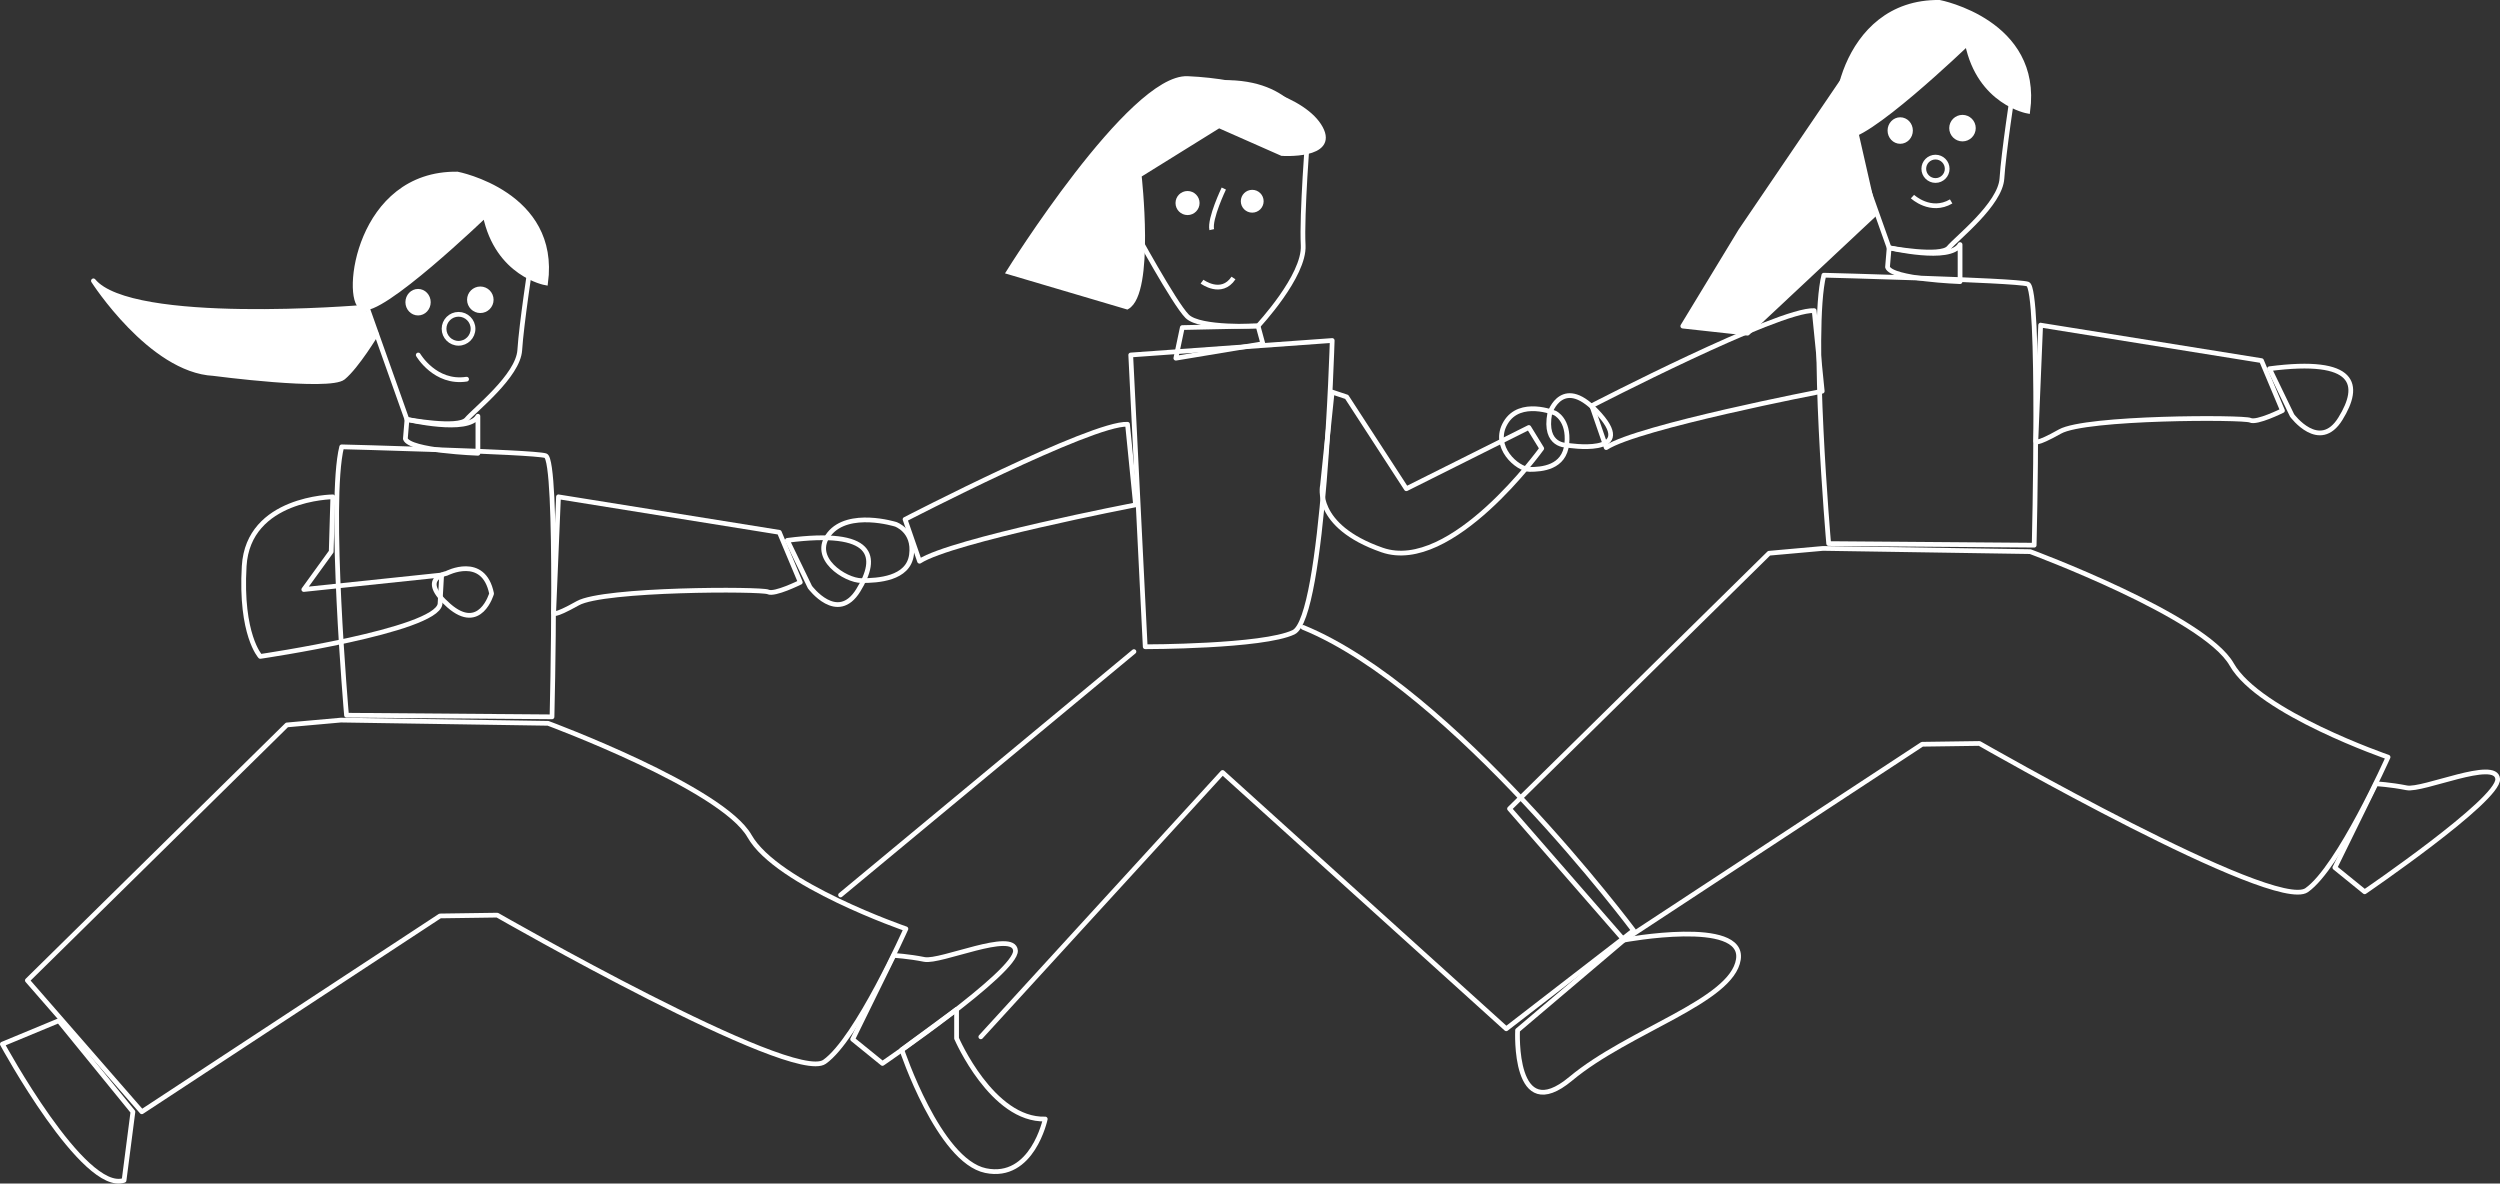 <?xml version="1.0" encoding="UTF-8"?>
<svg id="_레이어_2" data-name="레이어 2" xmlns="http://www.w3.org/2000/svg" viewBox="0 0 527.98 249.95">
  <rect x="0" y="0" width="527.98" height="249.95" fill="#333333" stroke="none"/>
  <defs>
    <style>
      .cls-1, .cls-2 {
        fill: none;
      }

      .cls-1, .cls-2, .cls-3, .cls-4 {
        stroke: #fff;
      }

      .cls-1, .cls-4 {
        stroke-miterlimit: 10;
      }

      .cls-2, .cls-3 {
        stroke-linecap: round;
        stroke-linejoin: round;
      }

      .cls-3, .cls-4 {
        fill: #fff;
      }
    </style>
  </defs>
  <g id="_레이어_1-2" data-name="레이어 1">
    <path class="cls-2" d="m385.01,115.82l-11.4,1.02-54.81,53.96,24.17,27.74,62.98-41.36,12.09-.17s62.3,35.74,69.11,30.98,17.19-28.09,17.19-28.09c0,0-27.23-9.36-33.02-19.57s-42.55-23.83-42.55-23.83l-43.74-.68Z"/>
    <path class="cls-2" d="m98.54,37.86s-24.51,2.04-21.79,24.85l9.19,25.87s10.89,2.04,12.6,0,10.89-9.19,11.23-14.64,2.38-18.72,2.38-18.72c0,0,3.4-10.89-13.62-17.36Z"/>
    <path class="cls-2" d="m85.61,92.67l.34-4.09s12.94,3.06,14.98-.68v7.83s-14.47-.51-15.32-3.06Z"/>
    <path class="cls-2" d="m72.16,94.37s40.34,1.02,43.06,1.87,1.36,55.15,1.36,55.15l-43.4-.34s-3.91-45.11-1.02-56.68Z"/>
    <path class="cls-3" d="m76.41,64.93s-48.68,4.09-56.68-5.62c0,0,12.09,18.89,25.36,19.57,0,0,24.51,3.23,27.4.85s6.98-9.19,6.98-9.19l-3.06-5.62Z"/>
    <path class="cls-2" d="m70.29,104.93s-17.87.17-18.72,14.64,3.4,19.06,3.4,19.06c0,0,37.11-5.45,37.96-11.06l.34-6.13-29.11,3.06,5.79-8,.34-11.57Z"/>
    <path class="cls-2" d="m94.29,121.1s7.83-4.09,9.53,4.26c0,0-2.38,8.34-9.02,2.55s-.51-6.81-.51-6.81Z"/>
    <path class="cls-2" d="m71.99,152.08l-11.4,1.02L5.78,207.06l24.17,27.74,62.98-41.36,12.09-.17s62.3,35.74,69.11,30.98,17.19-28.09,17.19-28.09c0,0-27.23-9.36-33.02-19.57s-42.55-23.83-42.55-23.83l-43.74-.68Z"/>
    <path class="cls-2" d="m12.41,215.57l-11.91,4.94s17.19,31.66,25.7,28.77l1.87-14.47-15.66-19.23Z"/>
    <path class="cls-2" d="m180.07,219.48l6.3,5.11s28.43-19.4,28.09-23.83-15.83,2.55-19.23,1.87-6.47-.85-6.47-.85l-8.68,17.7Z"/>
    <path class="cls-2" d="m238.46,38.2l1.02,10.21s8.51,15.66,11.23,18.38,14.98,2.04,14.98,2.04c0,0,9.87-10.55,9.53-17.02s1.02-23.83,1.02-23.83c0,0-2.38-10.21-16.68-10.55s-21.11,20.77-21.11,20.77Z"/>
    <polygon class="cls-2" points="249.69 69.18 248.33 75.65 266.71 72.59 265.69 68.84 249.69 69.18"/>
    <path class="cls-2" d="m238.8,74.97l42.55-3.06s-1.7,58.55-8.17,61.62-31.32,3.06-31.32,3.06l-3.06-61.62Z"/>
    <path class="cls-2" d="m191.14,109.69s39.49-20.43,46.98-20.09l1.7,17.02s-38.81,7.49-45.62,11.91l-3.06-8.85Z"/>
    <path class="cls-2" d="m189.1,110.71s-9.87-3.06-13.96,2.04,3.4,9.87,6.81,9.87,9.87-.34,10.55-5.45-3.4-6.47-3.4-6.47Z"/>
    <path class="cls-2" d="m336.16,85.69s39.49-20.43,46.98-20.09l1.7,17.02s-38.81,7.49-45.62,11.91l-3.06-8.85Z"/>
    <path class="cls-2" d="m328.37,87.23s-7.35-3.06-10.39,2.04,2.53,9.87,5.07,9.87,7.35-.34,7.85-5.45-2.53-6.47-2.53-6.47Z"/>
    <path class="cls-2" d="m117.95,104.93l46.64,7.49,4.43,10.55s-5.45,2.72-6.81,2.04-34.72-.68-40.17,2.38-5.11,2.04-5.11,2.04l1.02-24.51Z"/>
    <path class="cls-2" d="m171.05,123.99s5.79,7.83,10.21.68,3.4-12.94-14.98-10.55l4.77,9.87Z"/>
    <line class="cls-2" x1="239.48" y1="137.61" x2="177.52" y2="189.01"/>
    <path class="cls-2" d="m207.14,218.97l51.06-55.83,59.91,54.13,26.89-20.77s-38.13-51.06-69.79-64"/>
    <path class="cls-2" d="m284.41,83.82l12.6,19.4,25.87-12.94,2.72,4.43s-19.06,26.55-33.7,21.45-12.6-13.62-12.6-13.62l2.04-19.74,3.06,1.02Z"/>
    <path class="cls-2" d="m327.31,87.23s2.72-8.51,10.55.34-6.81,6.47-6.81,6.47c0,0-5.11.34-3.74-6.81Z"/>
    <path class="cls-2" d="m202.03,219.31s7.49,17.36,18.72,17.02c0,0-2.72,12.94-12.6,10.89s-17.7-25.53-17.7-25.53l11.57-8.51v6.13Z"/>
    <path class="cls-2" d="m320.5,217.61s-1.02,20.43,11.23,10.21,34.04-16.34,35.4-25.19-24.17-4.09-24.17-4.09l-22.47,19.06Z"/>
    <ellipse class="cls-4" cx="88.29" cy="63.82" rx="2.17" ry="2.3"/>
    <circle class="cls-4" cx="101.44" cy="63.31" r="2.3"/>
    <circle class="cls-1" cx="96.84" cy="69.44" r="3.06"/>
    <circle class="cls-4" cx="250.8" cy="42.88" r="2.04"/>
    <circle class="cls-4" cx="264.46" cy="42.5" r="1.91"/>
    <path class="cls-1" d="m258.46,39.82s-3.06,6.38-2.55,8.68"/>
    <path class="cls-1" d="m253.86,59.48s4.09,3.06,6.64-.77"/>
    <path class="cls-4" d="m102.46,45.44s-22.21,21.36-26.04,19.49-.77-28.43,20.17-28.17c0,0,21.19,4.09,18.64,22.98,0,0-10.21-1.79-12.77-14.3Z"/>
    <path class="cls-2" d="m411.56,1.61s-24.51,2.04-21.79,24.85l9.19,25.87s10.89,2.04,12.6,0,10.89-9.19,11.23-14.64,2.38-18.72,2.38-18.72c0,0,3.4-10.89-13.62-17.36Z"/>
    <path class="cls-2" d="m398.63,56.42l.34-4.09s12.94,3.06,14.98-.68v7.83s-14.47-.51-15.32-3.06Z"/>
    <path class="cls-2" d="m385.18,58.12s40.34,1.02,43.06,1.87,1.36,55.15,1.36,55.15l-43.4-.34s-3.91-45.11-1.02-56.68Z"/>
    <path class="cls-2" d="m493.1,183.23l6.3,5.11s28.43-19.4,28.09-23.83-15.83,2.55-19.23,1.87-6.47-.85-6.47-.85l-8.68,17.7Z"/>
    <path class="cls-2" d="m430.97,68.67l46.64,7.49,4.43,10.55s-5.45,2.72-6.81,2.04-34.72-.68-40.17,2.38-5.11,2.04-5.11,2.04l1.02-24.51Z"/>
    <path class="cls-2" d="m484.07,87.74s5.79,7.83,10.21.68,3.4-12.94-14.98-10.55l4.77,9.87Z"/>
    <ellipse class="cls-4" cx="401.31" cy="27.57" rx="2.17" ry="2.3"/>
    <circle class="cls-4" cx="414.46" cy="27.06" r="2.3"/>
    <circle class="cls-1" cx="408.76" cy="35.65" r="2.47"/>
    <path class="cls-4" d="m415.48,9.18s-22.21,21.36-26.04,19.49-.77-28.43,20.17-28.17c0,0,21.19,4.09,18.64,22.98,0,0-10.21-1.79-12.77-14.3Z"/>
    <path class="cls-4" d="m257.44,26.54l-16.85,10.47s2.81,24.77-2.55,27.83l-25.02-7.4s25.79-41.36,37.79-40.85,24.77,4.34,28.09,10.47-8.17,5.36-8.17,5.36l-13.28-5.87Z"/>
    <polygon class="cls-3" points="389.4 16.67 367.6 48.76 355.39 68.87 369.06 70.37 395.9 45.24 389.4 16.67"/>
    <path class="cls-1" d="m403.9,41.52s3.83,3.57,8.17,1.02"/>
    <path class="cls-2" d="m88.33,74.97s3.57,6.13,10.21,5.11"/>
  </g>
</svg>